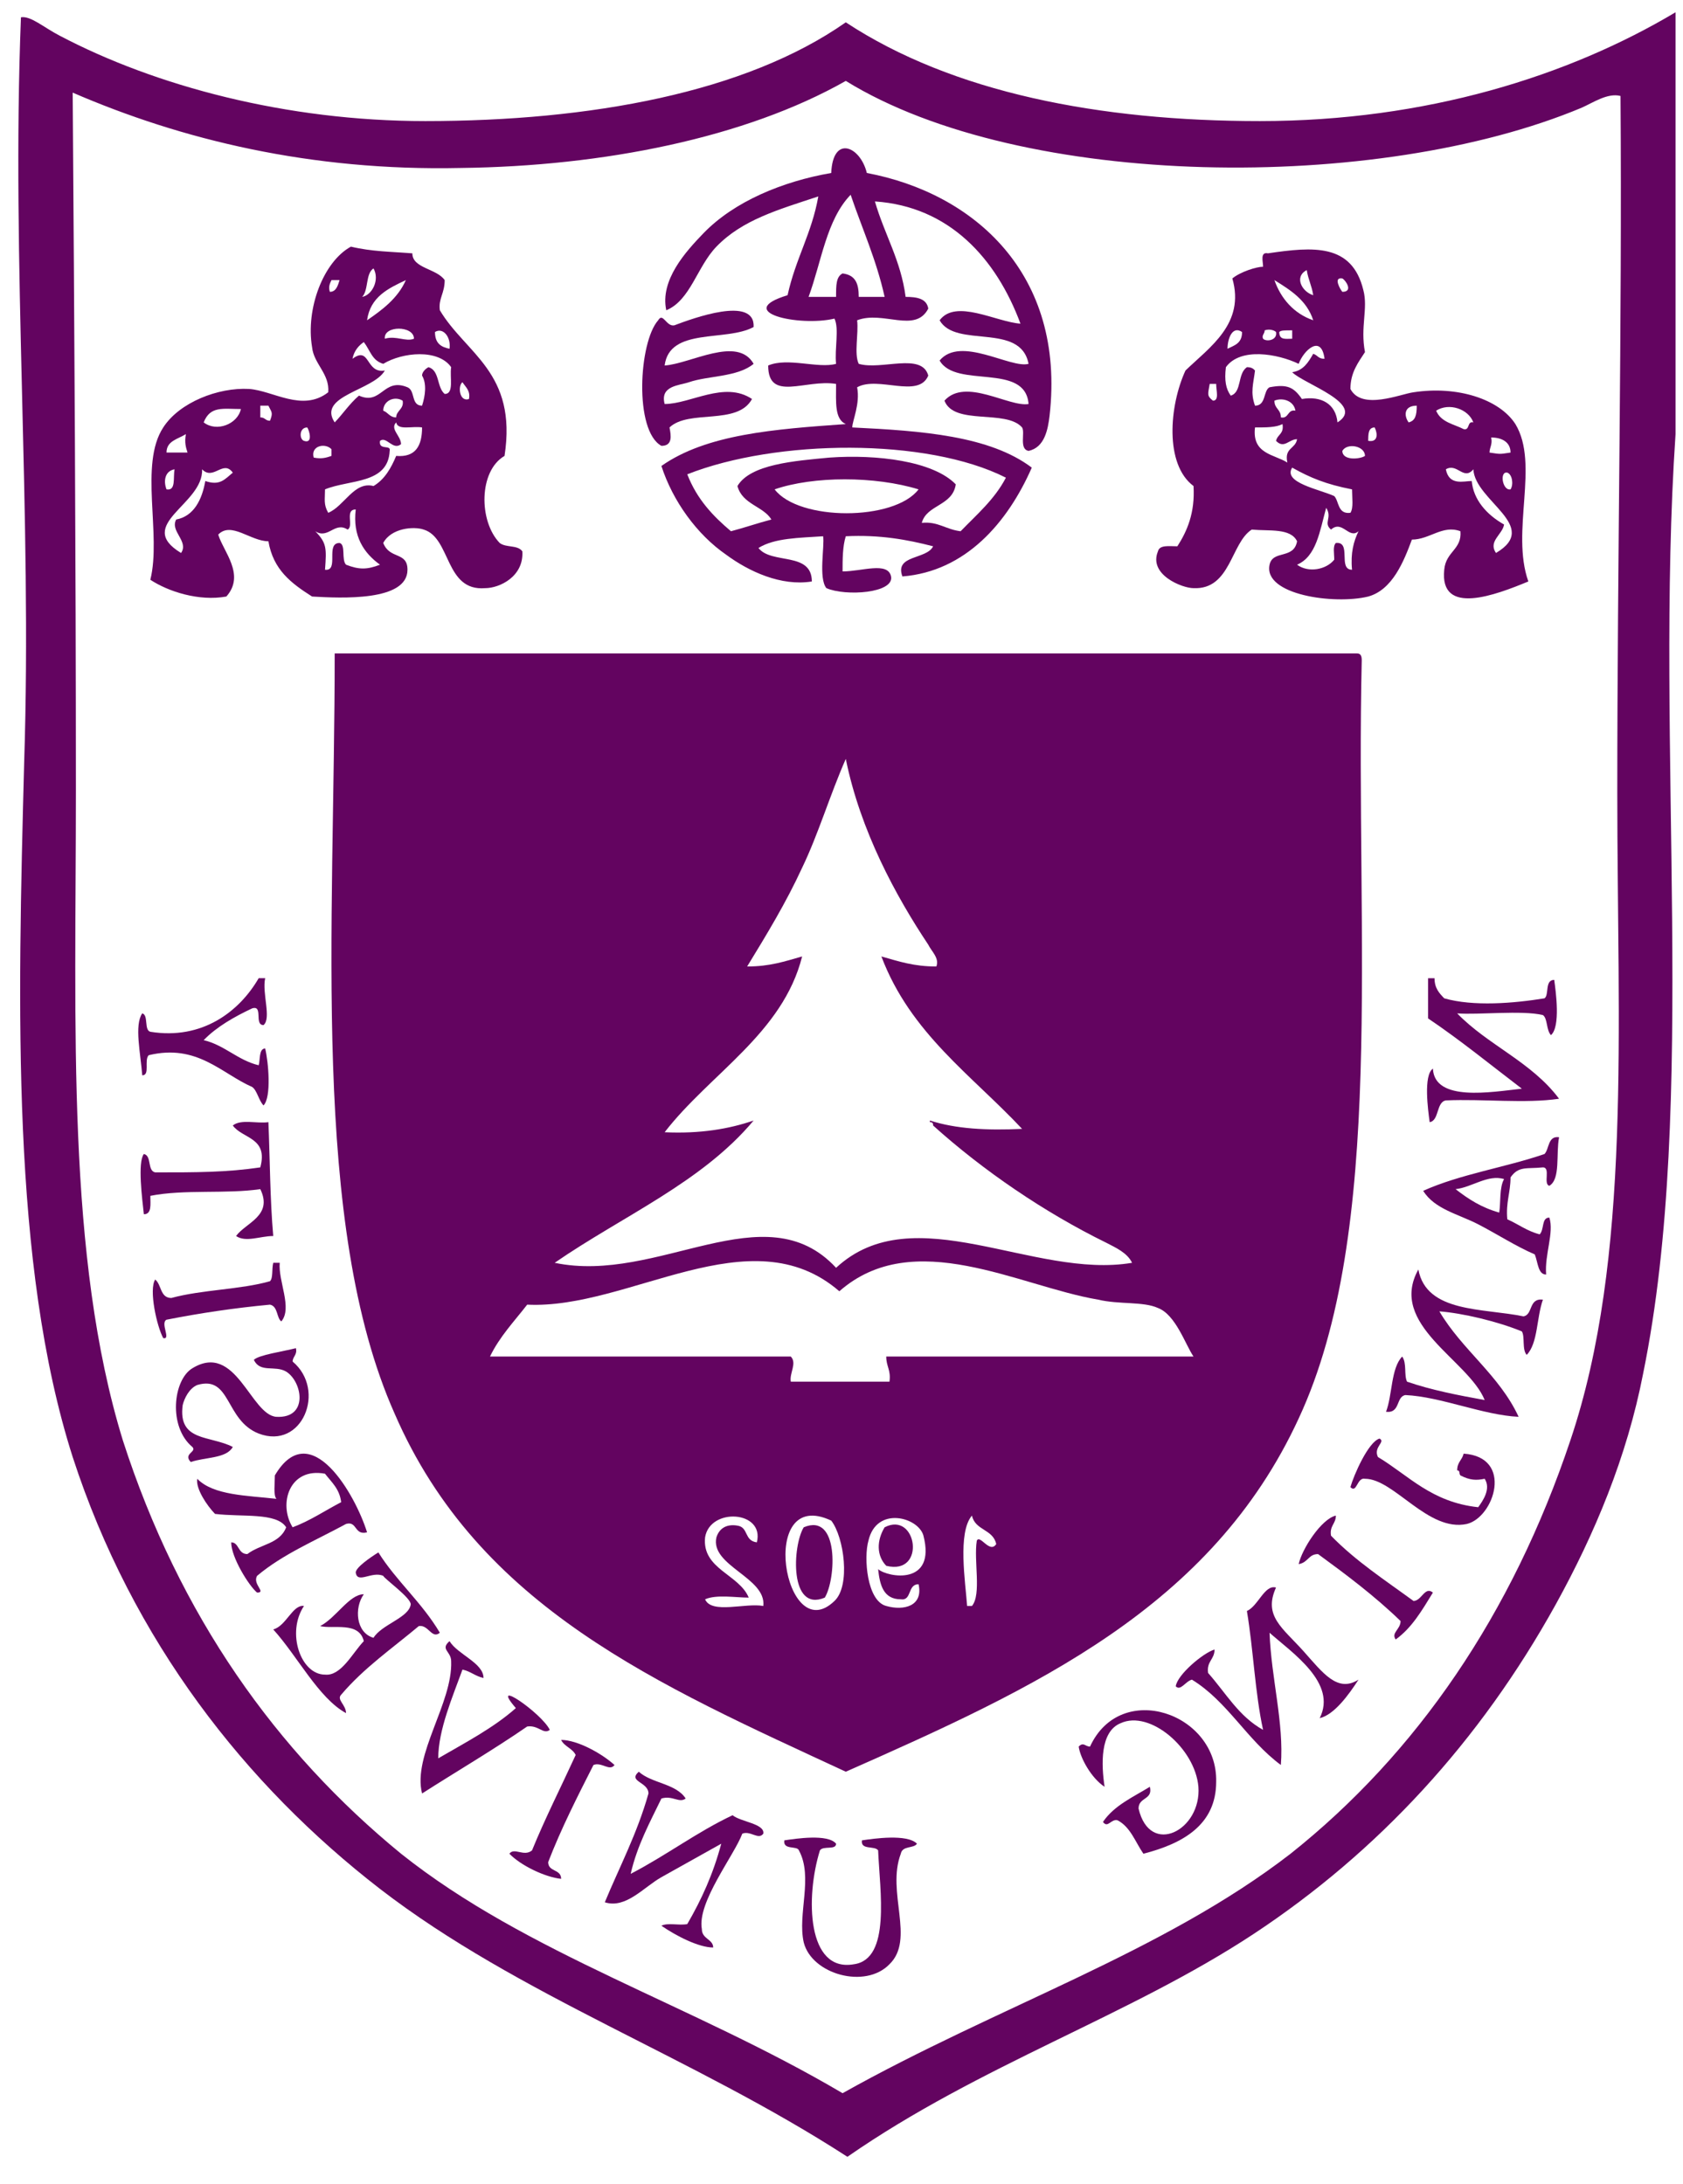 <?xml version="1.0" encoding="UTF-8"?>
<svg width="141px" height="183px" viewBox="0 0 141 183" version="1.1" xmlns="http://www.w3.org/2000/svg" xmlns:xlink="http://www.w3.org/1999/xlink">
    <title>南京大学logo</title>
    <g id="Page-1" stroke="none" stroke-width="1" fill="none" fill-rule="evenodd">
        <g id="南京大学logo" transform="translate(70.5, 91.16) rotate(180) translate(-70.5, -91.16) translate(0, 0.16)" fill="#630460">
            <g id="q25" transform="translate(0, 0)">
                <g id="xfrm26" transform="translate(0.245, 0.711)">
                    <path d="M139,180 C139.814,159.377 138.054,138.335 138.73,117.573 C139.273,96.951 139.814,75.49 134.665,59.35 C129.652,43.92 120.167,31.86 108.919,23.16 C97.267,14.18 82.769,9.13 69.76,0.71 C58.649,8.43 46.181,12.5 35.75,19.37 C25.32,26.25 16.78,35.5 10.41,47.01 C7.16,52.9 4.45,59.35 3.09,66.37 C-1.52,88.953 2.14,118.975 0.38,145.069 L0.38,180.42 C9.32,175.089 21.25,171.302 35.21,171.302 C48.621,171.302 60.951,173.687 69.896,179.578 C78.296,173.687 91.306,171.302 105.125,171.302 C116.779,171.302 127.754,174.249 135.75,178.456 C137.104,179.158 138.188,180.14 139,180 M134.396,115.187 C134.396,134.969 134.53,154.609 134.665,173.687 C125.586,169.758 114.746,167.093 102.145,167.374 C90.221,167.513 78.296,169.9 69.896,174.669 C55.125,165.551 25.32,165.269 8.24,172.424 C7.29,172.844 6.07,173.687 4.99,173.407 C4.85,154.187 5.26,134.547 5.26,115.047 C5.26,95.126 4.04,76.05 9.19,60.75 C14.07,46.17 22.06,34.52 32.63,26.11 C43.336,17.83 57.157,13.34 70.165,6.04 C82.769,13.48 96.588,17.69 107.158,26.11 C117.593,34.66 125.721,46.03 130.464,60.75 C135.207,76.19 134.396,95.267 134.396,115.187" id="Shape"></path>
                </g>
            </g>
            <g id="q27" transform="translate(118, 89)">
                <g id="xfrm28" transform="translate(0.083, 0.24)">
                    <path d="M11,8 C11.68,7.018 11.136,4.633 11,2.809 C10.322,2.809 10.865,4.073 10.46,4.494 C6.393,5.476 4.359,2.952 1.785,1.829 C1.38,1.547 1.245,0.707 0.839,0.285 C0.16,0.987 0.431,3.934 0.701,5.056 C1.245,5.056 1.109,4.073 1.245,3.651 C3.005,4.073 4.089,5.335 5.853,5.756 C4.768,6.878 3.278,7.72 1.785,8.422 C0.839,8.703 1.65,7.018 0.839,7.018 C0.16,7.58 0.975,9.685 0.701,10.947 L1.245,10.947 C2.87,8.14 5.987,5.756 10.322,6.458 C10.865,6.598 10.46,7.86 11,8" id="Path"></path>
                </g>
            </g>
            <g id="q29" transform="translate(117, 77)">
                <g id="xfrm30" transform="translate(0.948, 0.456)">
                    <path d="M11,8 C11.541,7.3 11.135,4.213 11,2.951 C10.321,2.951 10.457,3.793 10.457,4.493 C7.611,5.056 4.089,4.633 1.244,5.056 C0.16,2.811 2.464,2.249 3.274,1.127 C2.464,0.567 1.244,1.127 0.16,1.127 C0.431,4.213 0.431,7.44 0.565,10.667 C1.515,10.527 2.869,10.946 3.548,10.387 C2.734,9.265 0.565,9.404 1.244,6.878 C4.089,6.458 6.527,6.458 10.051,6.458 C10.729,6.598 10.321,7.86 11,8" id="Path"></path>
                </g>
            </g>
            <g id="q31" transform="translate(96, 131)">
                <g id="xfrm32" transform="translate(0.323, 0.34)">
                    <path d="M31,15 C33.03,11.913 31.136,6.022 32.082,2.236 C30.592,1.253 28.018,0.411 25.714,0.831 C24.089,2.656 25.984,4.62 26.393,6.022 C25.308,7.145 23.681,5.462 22.19,5.462 C21.785,3.076 20.295,1.953 18.532,0.831 C16.094,0.691 10.539,0.411 10.539,3.076 C10.539,4.62 12.029,3.918 12.57,5.32 C11.895,6.584 9.995,6.725 9.182,6.442 C6.879,5.742 7.422,1.253 4.033,1.533 C2.814,1.533 0.78,2.516 0.916,4.62 C1.324,5.18 2.272,4.9 2.814,5.32 C4.577,7.145 4.577,11.353 2.408,12.615 C1.324,19.629 5.659,21.173 7.827,24.82 C7.962,25.802 7.422,26.224 7.422,27.347 C8.098,28.326 10.131,28.326 10.131,29.591 C11.895,29.731 13.52,29.731 15.279,30.151 C17.583,28.889 19.075,24.96 18.532,21.733 C18.397,20.331 17.042,19.489 17.178,17.947 C19.347,16.262 21.785,18.086 23.818,18.227 C26.393,18.367 29.643,17.104 31,15 M30.727,9.811 C31,10.511 30.862,11.353 30.051,11.493 C30.187,10.791 29.915,9.669 30.727,9.811 M30.727,12.896 C30.727,13.877 29.78,14.018 29.102,14.44 C29.236,13.738 29.102,13.318 28.967,12.896 L30.727,12.896 Z M29.915,7.284 C30.457,6.302 28.831,5.462 29.508,4.48 C33.439,6.864 27.612,8.546 27.747,11.493 C26.798,10.511 25.984,12.335 25.173,11.213 C25.849,10.651 26.257,10.091 27.477,10.511 C27.747,8.969 28.423,7.564 29.915,7.284 M24.494,16.544 C24.765,15.282 26.527,14.58 27.612,15.422 C27.068,16.824 25.984,16.544 24.494,16.544 M22.869,15.842 L22.869,16.824 L22.19,16.824 C21.92,16.262 21.785,16.262 22.056,15.562 C22.461,15.562 22.461,15.842 22.869,15.842 M19.211,13.877 C19.617,14.018 19.617,15 18.94,15 C18.803,14.86 18.397,13.598 19.211,13.877 M18.397,12.476 C18.668,13.458 17.448,13.738 16.907,13.178 L16.907,12.615 C17.312,12.476 17.719,12.335 18.397,12.476 M18.263,6.302 C17.178,5.602 16.637,7.145 15.553,6.442 C15.01,6.725 15.823,8.126 14.874,8.126 C15.145,5.882 14.197,4.48 12.841,3.498 C13.925,3.076 14.604,3.076 15.687,3.498 C16.094,3.918 15.687,5.18 16.229,5.32 C17.448,5.32 16.229,2.936 17.448,3.076 C17.312,4.9 17.312,5.32 18.263,6.302 M17.178,7.847 C17.583,8.546 17.448,8.969 17.448,9.811 C15.418,10.651 12.165,10.231 12.029,13.038 C11.895,13.598 12.978,13.038 12.841,13.877 C12.3,14.3 11.759,13.038 11.08,13.598 C11.08,14.3 12.029,14.86 11.486,15.422 C11.351,14.72 10.131,15.14 9.317,15 C9.317,13.458 9.86,12.476 11.486,12.615 C11.895,11.633 12.435,10.651 13.384,10.091 C15.01,10.511 15.823,8.407 17.178,7.847 M17.042,26.364 C17.178,26.784 17.042,27.064 16.907,27.347 L16.229,27.347 C16.363,26.924 16.499,26.364 17.042,26.364 M16.637,15.422 C18.127,17.667 13.384,18.086 12.435,19.771 C14.061,19.489 13.654,21.875 15.145,20.753 C15.01,21.453 14.604,21.875 14.197,22.155 C13.654,21.453 13.52,20.611 12.57,20.331 C10.944,21.313 7.962,21.593 6.879,20.051 C7.016,19.209 6.607,17.807 7.422,17.807 C8.098,18.367 7.827,19.771 8.776,20.051 C9.047,19.911 9.317,19.629 9.317,19.349 C8.912,18.649 9.047,17.667 9.317,16.824 C10.266,16.824 9.86,18.086 10.539,18.367 C12.57,19.209 12.705,16.824 14.604,17.667 C15.418,16.964 15.958,16.122 16.637,15.422 M14.333,25.942 C13.789,26.504 14.061,27.906 13.384,28.326 C12.841,27.347 13.52,26.082 14.333,25.942 M13.925,23.98 C13.654,25.942 12.165,26.644 10.675,27.347 C11.351,25.802 12.705,24.82 13.925,23.98 M12.435,22.436 C12.57,23.558 9.995,23.558 9.995,22.436 C10.675,22.155 11.486,22.716 12.435,22.436 M12.57,16.404 C12.57,17.244 11.621,17.667 10.944,17.244 C10.81,16.544 11.486,16.404 11.486,15.842 C12.029,15.842 12.165,16.262 12.57,16.404 M7.016,21.593 C7.691,21.733 8.235,22.016 8.235,22.998 C7.557,23.417 6.879,22.575 7.016,21.593 M5.388,17.384 C6.202,17.104 6.337,18.509 5.932,18.789 C5.659,18.367 5.253,18.086 5.388,17.384" id="Shape"></path>
                </g>
            </g>
            <g id="q33" transform="translate(117, 69)">
                <g id="xfrm34" transform="translate(-0.001, 0.935)">
                    <path d="M11,5 C11.544,4.158 10.865,1.071 10.324,0.089 C9.646,-0.051 10.595,1.354 10.051,1.634 C7.206,2.193 4.362,2.616 1.38,2.896 C0.704,2.755 0.839,1.773 0.431,1.493 C-0.516,2.616 0.704,4.86 0.566,6.402 L1.109,6.402 C1.244,5.842 1.109,5.14 1.38,4.86 C3.818,4.158 7.071,4.158 9.646,3.455 C10.595,3.455 10.46,4.578 11,5" id="Path"></path>
                </g>
            </g>
            <g id="q35" transform="translate(114, 58)">
                <g id="xfrm36" transform="translate(0.496, 0.906)">
                    <path d="M7,2 C8.896,2.982 11.607,2.42 11.199,5.507 C11.063,6.069 10.658,6.909 9.979,7.192 C7.135,8.032 7.676,4.245 4.832,3.123 C1.174,1.72 -0.86,6.77 1.987,9.156 C1.987,9.576 1.579,9.716 1.714,10.278 C2.799,9.996 4.832,9.716 5.237,9.296 C4.696,8.173 3.477,8.874 2.528,8.314 C1.174,7.471 0.63,4.385 3.342,4.524 C5.508,4.665 6.727,10.838 10.388,8.594 C12.014,7.611 12.419,3.685 10.388,2 C9.979,1.581 11.199,1.438 10.522,0.738 C9.304,1.158 7.541,1.019 7,2" id="Path"></path>
                </g>
            </g>
            <g id="q37" transform="translate(109, 48)">
                <g id="xfrm38" transform="translate(0.476, 0.24)">
                    <path d="M15,10 C15.136,9.161 14.187,7.755 13.51,7.056 C11.207,6.776 8.362,7.196 7.549,5.934 C8.09,4.529 9.717,4.529 10.801,3.689 C11.612,3.689 11.478,4.672 12.155,4.672 C12.155,3.41 10.666,1.023 9.987,0.462 C9.174,0.462 10.393,1.163 9.987,1.865 C7.819,3.689 5.11,4.812 2.535,6.213 C1.587,6.493 1.857,5.231 0.772,5.511 C1.722,8.598 5.516,15.332 8.497,10.283 C8.497,9.58 8.633,8.598 8.362,8.318 C10.801,8.598 13.646,8.598 15,10 M7.008,5.934 C8.228,7.898 7.278,10.983 4.296,10.423 C3.755,9.721 3.076,9.161 2.941,8.038 C4.296,7.336 5.516,6.493 7.008,5.934" id="Shape"></path>
                </g>
            </g>
            <g id="q39" transform="translate(103, 38)">
                <g id="xfrm40" transform="translate(0.534, 0.58)">
                    <path d="M12,9 C12.949,9.14 13.49,7.315 14.574,7.035 C12.541,4.791 10.781,1.284 8.477,0.021 C8.477,0.723 9.288,1.145 8.883,1.564 C6.986,3.809 4.548,5.491 2.379,7.315 C1.565,7.456 1.295,6.193 0.616,6.756 C2.106,9.28 4.275,11.105 5.767,13.489 C6.443,13.069 7.663,12.227 7.663,11.804 C7.528,10.822 6.309,11.945 5.359,11.524 C5.224,11.245 3.055,9.7 3.055,9.14 C3.19,8.019 5.494,7.456 6.173,6.333 C7.663,6.756 7.799,8.86 6.986,9.982 C8.207,9.982 9.288,8.019 10.646,7.315 C9.562,7.035 7.393,7.737 6.986,6.053 C7.934,5.071 8.883,3.106 10.237,3.247 C12.271,3.247 13.49,6.756 12,9" id="Path"></path>
                </g>
            </g>
            <g id="q41" transform="translate(25, 33)">
                <g id="xfrm42" transform="translate(0.96, 0.402)">
                    <path d="M87,94 C87,70.993 89.031,46.162 81.984,30.309 C74.94,14.038 59.898,7.585 44.181,0.289 C28.327,7.302 13.555,14.038 6.238,29.889 C-1.079,45.603 1.496,70.151 0.955,93.438 C0.955,93.86 1.09,94 1.36,94 L87,94 Z M48.787,35.08 L73.99,35.08 C73.178,36.762 71.958,38.026 70.873,39.429 C62.338,39.007 52.175,47.004 44.721,40.551 C38.488,46.022 29.681,40.971 23.041,39.849 C21.28,39.429 19.247,39.709 18.027,39.149 C16.538,38.586 15.724,36.062 15.048,35.08 L40.792,35.08 C40.792,34.237 40.386,33.958 40.521,32.975 L48.787,32.975 C48.923,33.677 48.244,34.518 48.787,35.08 M44.994,42.516 C50.956,48.969 59.898,41.111 68.57,42.936 C62.878,46.864 56.24,49.669 51.902,54.86 C53.936,54.158 56.375,53.737 59.357,53.878 C55.562,58.789 49.463,62.155 47.838,68.608 C49.328,68.186 50.548,67.767 52.445,67.767 C50.818,70.431 49.192,73.097 47.838,76.042 C46.483,78.849 45.535,82.076 44.181,85.162 C42.96,79.129 39.978,73.657 37.269,69.591 C36.999,69.029 36.32,68.469 36.593,67.767 C38.488,67.767 39.708,68.186 41.198,68.608 C38.759,62.155 33.61,58.646 29.411,54.158 C32.391,54.018 34.965,54.158 37.134,54.86 L37.134,54.72 C36.999,54.72 36.863,54.72 36.863,54.44 C32.662,50.651 27.513,47.145 22.365,44.62 C21.551,44.198 20.602,43.778 20.196,42.936 C28.462,41.533 38.488,48.546 44.994,42.516 M52.311,14.878 C53.122,16.842 56.24,17.264 55.969,19.929 C55.562,22.453 50.956,22.173 51.633,19.509 C52.716,19.649 52.311,20.771 53.257,20.911 C54.071,21.051 54.75,20.771 55.02,19.929 C55.562,17.545 50.818,16.562 51.091,14.178 C52.581,14.458 55.426,13.476 55.969,14.737 C55.02,15.16 53.395,14.878 52.311,14.878 M45.129,14.598 C49.328,10.528 51.633,24.277 45.399,21.331 C44.315,19.929 43.774,15.86 45.129,14.598 M40.792,14.178 C42.417,14.598 42.69,18.247 42.283,19.649 C41.606,22.593 38.083,21.613 37.675,20.068 C36.593,15.86 40.657,16.562 41.471,17.264 C41.335,16 41.062,14.737 39.572,14.737 C38.624,14.598 39.032,16 38.083,16 C37.675,14.178 39.302,13.755 40.792,14.178 M34.016,14.178 C34.154,16.142 34.83,20.349 33.61,21.753 C33.34,20.491 31.85,20.631 31.577,19.366 C32.121,18.526 32.934,20.209 33.205,19.649 C33.475,17.964 32.797,15.16 33.61,14.178 L34.016,14.178 Z" id="Shape"></path>
                </g>
            </g>
            <g id="q43" transform="translate(94, 30)">
                <g id="xfrm44" transform="translate(0.202, 0.951)">
                    <path d="M9,12 C8.864,8.491 12.252,4.143 11.438,0.916 C8.594,2.74 5.479,4.564 2.631,6.529 C1.683,6.669 1.276,5.827 0.736,6.246 C1.412,7.649 5.884,10.735 3.58,8.071 C5.479,6.387 7.917,5.125 10.083,3.862 C10.083,6.246 8.864,9.054 8.053,11.298 C7.374,11.157 6.968,10.735 6.29,10.596 C6.29,11.857 8.458,12.561 9.137,13.682 C9.948,12.979 9,12.84 9,12" id="Path"></path>
                </g>
            </g>
            <g id="q45" transform="translate(89, 24)">
                <g id="xfrm46" transform="translate(0.428, 0.098)">
                    <path d="M7,3 C7.676,2.438 8.49,3.28 8.896,2.721 C7.949,1.737 5.916,0.756 4.562,0.616 C4.562,1.458 5.646,1.176 5.646,2.019 C4.562,4.824 3.207,7.489 1.853,10.156 C1.173,10.436 0.495,9.594 0.089,10.156 C1.173,11.136 3.207,12.258 4.562,12.258 C4.291,11.698 3.612,11.558 3.342,10.996 C4.562,8.331 5.916,5.664 7,3" id="Path"></path>
                </g>
            </g>
            <g id="q47" transform="translate(76, 18)">
                <g id="xfrm48" transform="translate(0.33, 0.749)">
                    <path d="M14,4 C12.237,3.438 10.748,5.262 9.258,6.104 C7.495,7.086 5.734,8.069 4.244,8.909 C4.92,6.385 5.87,4.28 7.09,2.175 C7.768,2.035 8.715,2.315 9.258,2.035 C8.038,1.193 6.14,0.211 4.92,0.211 C4.92,0.913 5.87,0.913 5.87,1.756 C6.275,4 3.16,7.929 2.481,9.751 C1.805,10.033 1.127,9.191 0.721,9.751 C0.586,10.594 2.617,10.733 3.295,11.296 C6.275,9.892 8.85,7.929 11.832,6.385 C11.289,8.769 10.207,10.733 9.258,12.697 C8.309,12.978 7.768,12.278 7.225,12.697 C8.038,13.96 10.069,13.96 11.153,14.942 C12.103,14.1 10.342,14.1 10.342,13.118 C11.289,9.751 12.781,6.946 14,4" id="Path"></path>
                </g>
            </g>
            <g id="q49" transform="translate(77, 144)">
                <g id="xfrm50" transform="translate(0.858, 0.32)">
                    <path d="M8,11 C9.625,9.175 10.033,1.74 7.729,0.478 C6.78,0.478 6.916,1.32 7.051,2.02 C5.426,3.564 1.358,2.16 0.14,4.404 C2.443,5.949 5.29,3.984 7.459,3.984 C7.864,5.529 6.239,5.529 5.426,5.809 C3.8,6.369 1.358,6.229 0.004,7.351 C1.358,9.736 5.29,7.351 7.459,7.211 C7.051,10.438 2.309,9.175 0.004,10.438 C-0.131,13.102 5.155,11.14 6.645,10.578 C7.321,10.438 7.595,11.7 8,11" id="Path"></path>
                </g>
            </g>
            <g id="q51" transform="translate(52, 131)">
                <g id="xfrm52" transform="translate(0.065, 0.613)">
                    <path d="M30,31 C31.49,29.458 33.658,27.073 33.115,24.546 C31.084,25.389 30.541,28.195 28.915,29.877 C26.747,32.122 23.768,32.964 20.379,34.086 C20.92,31 22.275,28.895 22.953,25.809 C27.561,24.406 22.004,23.144 19.024,23.847 C18.616,23.004 19.024,21.32 18.89,20.058 C20.379,19.638 22.953,20.62 24.578,19.917 C24.578,16.831 21.464,18.795 18.89,18.375 C18.89,16.831 19.024,15.429 18.076,15.009 C24.038,14.586 29.729,14.167 33.523,11.5 C32.574,8.556 30.541,5.749 28.103,4.066 C26.206,2.662 23.494,1.4 20.92,1.82 C20.92,4.347 24.308,3.225 25.393,4.626 C24.038,5.469 22.004,5.469 19.974,5.609 C19.836,4.767 20.379,2.102 19.7,1.26 C18.076,0.558 14.011,0.84 14.282,2.242 C14.552,3.504 16.721,2.662 18.346,2.662 C18.346,3.645 18.346,4.767 18.076,5.609 C15.231,5.749 12.927,5.329 10.759,4.767 C11.3,3.645 14.011,4.066 13.333,2.242 C8.049,2.662 4.526,6.731 2.493,11.36 C6.016,14.026 11.708,14.446 17.533,14.727 C17.533,15.289 16.856,16.691 17.126,18.093 C15.366,19.075 11.979,17.111 11.165,19.075 C11.708,21.04 15.093,19.498 16.991,20.058 C17.397,20.9 16.991,22.582 17.126,23.707 C14.958,24.546 12.249,22.582 11.165,24.687 C11.3,25.528 12.113,25.668 13.063,25.668 C13.468,28.755 14.823,30.86 15.636,33.667 C9.404,33.244 5.473,28.895 3.441,23.424 C5.473,23.564 8.861,25.528 10.215,23.707 C8.861,21.32 3.441,23.564 2.763,20.058 C4.253,19.638 8.455,22.442 10.215,20.337 C8.861,17.953 3.034,20.197 2.763,16.691 C4.391,16.411 8.049,18.936 9.81,16.971 C8.996,14.866 4.661,16.271 3.306,14.727 C3.034,14.307 3.577,12.904 2.763,12.764 C1.408,13.044 1.138,14.586 1.003,15.708 C-0.352,27.633 7.371,34.367 16.313,36.051 C16.856,38.295 19.16,39.278 19.295,36.051 C23.358,35.349 27.426,33.667 30,31 M27.696,6.029 C29.186,7.291 30.541,8.695 31.355,10.8 C23.902,13.744 11.3,13.884 4.661,10.518 C5.61,8.695 7.1,7.433 8.455,6.029 C9.675,6.168 10.351,6.871 11.708,6.731 C11.3,8.273 9.131,8.133 8.861,9.958 C10.759,11.922 15.501,12.482 19.431,12.202 C22.412,11.922 26.07,11.64 27.152,9.818 C26.747,8.273 24.986,8.133 24.308,7.011 C25.393,6.731 26.611,6.311 27.696,6.029 M18.89,25.668 L21.193,25.668 C20.108,28.615 19.7,32.122 17.669,34.226 C16.721,31.422 15.501,28.755 14.823,25.668 L16.991,25.668 C16.991,26.791 17.262,27.493 18.346,27.633 C18.89,27.354 18.89,26.651 18.89,25.668 M24.038,9.538 C20.785,10.66 15.636,10.66 11.979,9.538 C14.011,6.871 22.004,6.871 24.038,9.538" id="Shape"></path>
                </g>
            </g>
            <g id="q53" transform="translate(63, 15)">
                <g id="xfrm54" transform="translate(0.288, 0.94)">
                    <path d="M12,12 C12.135,11.157 10.916,11.577 10.78,11.157 C9.562,8.913 10.916,5.826 10.375,3.442 C9.696,0.775 5.227,-0.486 3.193,1.617 C1.025,3.722 3.464,7.651 2.244,10.878 C2.109,11.577 1.16,11.298 0.89,11.718 C1.704,12.56 4.548,12.14 5.497,12 C5.632,11.157 4.413,11.577 4.143,11.157 C4.007,7.791 3.058,2.04 6.173,1.617 C10.104,0.917 10.24,7.229 9.021,11.157 C8.75,11.577 7.666,11.157 7.666,11.718 C8.342,12.56 11.052,12.14 12,12" id="Path"></path>
                </g>
            </g>
            <g id="q55" transform="translate(70, 47)">
                <g id="xfrm56" transform="translate(0.663, 0.174)">
                    <path d="M3,7 C3.949,5.455 4.22,-0.156 1.237,1.106 C0.291,2.651 0.018,8.262 3,7" id="Path"></path>
                </g>
            </g>
            <g id="q57" transform="translate(63, 50)">
                <g id="xfrm58" transform="translate(0.887, 0.174)">
                    <path d="M3,4 C3.679,2.877 3.679,1.615 2.865,0.773 C-0.523,-0.069 0.291,5.402 3,4" id="Path"></path>
                </g>
            </g>
            <g id="q59" transform="translate(38, 26)">
                <g id="xfrm60" transform="translate(0.679, 0.796)">
                    <path d="M11,9 C11.406,9 11.541,9.42 11.949,9 C11.814,8.018 10.865,6.333 9.781,5.633 C10.051,7.458 10.187,10.262 8.426,10.965 C5.987,12.086 2.193,8.859 1.92,5.633 C1.65,1.986 5.987,-0.261 6.934,3.809 C6.934,4.791 5.714,4.511 5.987,5.633 C7.341,4.791 8.967,4.089 9.916,2.687 C9.51,2.126 9.237,2.966 8.696,2.826 C7.612,2.267 7.207,1.005 6.528,0.022 C3.275,0.862 0.431,2.406 0.431,6.053 C0.295,11.805 8.426,14.61 11,9" id="Path"></path>
                </g>
            </g>
            <g id="q61" transform="translate(11, 130)">
                <g id="xfrm62" transform="translate(0.987, 0.96)">
                    <path d="M32,5 C32.814,3.036 29.967,1.913 29.021,1.913 C25.903,1.773 25.903,5.7 24.143,6.822 C22.65,6.682 20.89,6.964 20.346,5.842 C20.619,4.298 22.379,5.14 22.65,3.878 C23.193,1.351 17.231,0.511 14.384,1.211 C12.353,1.773 11.404,4.158 10.726,5.982 C9.235,5.982 8.151,7.244 6.661,6.682 C6.526,5.14 7.881,5 8.016,3.456 C8.424,-0.471 3.682,1.351 0.97,2.473 C2.462,6.682 0.021,12.293 2.054,15.662 C3.409,17.764 6.932,18.889 10.59,18.327 C11.675,18.187 14.928,16.784 15.876,18.606 C15.876,20.009 15.198,20.851 14.657,21.693 C15.063,23.797 14.384,25.34 14.792,26.884 C15.741,30.811 18.991,30.531 22.785,29.971 C23.464,30.111 23.193,29.269 23.193,28.849 C23.734,28.849 25.089,28.427 25.768,27.866 C24.684,24.078 27.666,22.113 29.696,20.151 C31.051,17.204 31.459,12.293 29.021,10.471 C28.885,8.227 29.561,6.682 30.375,5.42 C31.051,5.42 31.865,5.56 32,5 M27.393,17.624 C27.936,18.046 27.801,18.187 27.666,19.029 L27.123,19.029 C27.123,18.466 26.852,17.624 27.393,17.624 M25.903,18.046 C26.309,18.606 26.446,19.309 26.309,20.431 C25.089,22.113 21.974,21.553 20.211,20.711 C19.805,21.833 18.315,23.235 18.045,21.133 C18.585,21.133 18.585,21.413 18.991,21.553 C19.399,20.851 19.805,20.151 20.754,20.009 C19.805,19.029 14.522,17.344 16.96,15.802 C17.096,17.344 18.315,18.046 19.94,17.764 C20.619,18.747 21.16,19.029 22.65,18.747 C23.193,18.466 22.923,17.204 23.87,17.204 C24.278,18.327 24.005,19.029 23.87,20.151 C24.005,20.291 24.143,20.431 24.548,20.431 C25.362,19.869 24.954,18.327 25.903,18.046 M26.173,21.973 C26.173,22.815 25.768,23.937 24.954,23.377 C24.954,22.396 25.632,22.255 26.173,21.973 M21.16,12.436 C22.244,13.135 24.143,13.135 23.87,15.38 C22.923,15.38 22.109,15.38 21.566,15.662 C21.431,14.82 21.974,14.82 22.109,14.257 C21.431,13.558 21.025,14.397 20.346,14.397 C20.484,13.558 21.431,13.698 21.16,12.436 M23.193,22.815 C23.329,23.096 23.058,23.235 23.058,23.518 C22.65,23.658 22.244,23.518 22.109,23.377 C21.974,22.675 22.923,22.535 23.193,22.815 M20.754,22.815 C21.295,22.815 21.838,22.675 21.838,23.377 C21.703,23.518 21.431,23.518 20.754,23.518 L20.754,22.815 Z M22.244,17.624 C21.566,17.906 20.619,17.624 20.484,16.784 C21.16,16.924 21.025,16.082 21.703,16.222 C21.703,16.924 22.244,16.924 22.244,17.624 M17.231,9.629 C18.45,10.191 21.566,10.751 20.754,12.013 C19.264,11.171 17.907,10.611 15.741,10.191 C15.741,9.489 15.604,8.646 15.876,8.227 C16.96,8.086 16.823,9.209 17.231,9.629 M22.244,27.727 C20.89,26.884 19.535,26.042 18.991,24.36 C20.619,24.92 21.703,26.182 22.244,27.727 M18.991,26.462 C19.94,26.744 20.619,28.007 19.535,28.566 C19.399,27.727 19.126,27.304 18.991,26.462 M17.231,4.298 C17.907,3.456 19.399,3.175 20.346,3.878 C18.721,4.578 18.45,6.682 17.907,8.646 C17.366,7.804 18.18,7.384 17.501,6.822 C16.552,7.664 16.012,5.982 15.198,6.682 C15.604,5.842 15.876,4.86 15.741,3.456 C16.96,3.456 15.741,5.842 17.096,5.7 C17.366,5.42 17.231,4.86 17.231,4.298 M16.552,26.744 C16.687,26.884 17.366,28.007 16.552,27.866 C16.282,27.727 15.604,26.744 16.552,26.744 M14.657,12.995 C15.063,12.715 16.552,12.575 16.552,13.417 C16.147,14.118 14.657,13.837 14.657,12.995 M14.384,14.257 C14.384,14.82 14.384,15.38 13.843,15.38 C13.573,14.82 13.573,14.118 14.384,14.257 M10.999,15.802 C11.404,16.362 11.404,17.204 10.32,17.204 C10.32,16.362 10.455,15.942 10.999,15.802 M8.695,16.784 C7.61,17.484 5.983,16.924 5.577,15.802 C6.12,15.942 5.848,15.1 6.391,15.24 C7.202,15.662 8.287,15.802 8.695,16.784 M7.881,11.873 C6.932,12.436 6.391,10.891 5.577,11.873 C5.442,9.209 -0.114,7.104 3.682,4.86 C4.357,5.842 3.138,6.402 3.003,7.244 C4.493,8.086 5.577,9.349 5.712,10.891 C6.391,10.891 7.61,10.471 7.881,11.873 M4.223,13.275 C4.223,13.698 3.952,13.978 4.087,14.538 C3.138,14.538 2.462,14.118 2.462,13.275 C3.409,13.135 3.273,13.135 4.223,13.275 M2.462,10.191 C3.138,10.049 3.409,11.733 2.732,11.593 C2.324,11.453 2.189,10.611 2.462,10.191" id="Shape"></path>
                </g>
            </g>
            <g id="q63" transform="translate(26, 33)">
                <g id="xfrm64" transform="translate(0.498, 0.848)">
                    <path d="M16,7 C15.594,6.577 15.186,7.419 14.645,7.559 C11.663,5.734 10.038,2.508 7.193,0.406 C6.92,3.913 8.004,7.699 8.14,11.488 C6.244,9.804 2.45,7.279 3.94,4.332 C2.721,4.612 1.501,6.297 0.687,7.559 C2.45,6.437 3.67,8.121 5.295,9.943 C7.056,11.908 8.683,12.891 7.599,15.275 C8.548,15.555 9.089,13.732 10.038,13.31 C9.495,10.083 9.359,6.437 8.683,3.35 C10.714,4.473 11.798,6.437 13.291,8.121 C13.426,9.104 12.748,9.243 12.748,10.083 C13.696,9.804 15.865,7.979 16,7" id="Path"></path>
                </g>
            </g>
            <g id="q65" transform="translate(20, 44)">
                <g id="xfrm66" transform="translate(0.083, 0.155)">
                    <path d="M9,11 C10.22,10.718 11.845,8.194 12.115,6.932 C11.304,7.071 11.304,7.773 10.49,7.773 C8.187,6.089 5.748,4.268 3.579,2.162 C3.579,1.46 4.393,1.181 3.987,0.618 C2.63,1.601 1.818,3.002 0.87,4.547 C1.548,5.107 1.818,3.845 2.495,3.845 C4.798,5.53 7.373,7.211 9.406,9.315 C9.541,10.158 9,10.298 9,11" id="Path"></path>
                </g>
            </g>
            <g id="q67" transform="translate(14, 53)">
                <g id="xfrm68" transform="translate(0.864, 0.54)">
                    <path d="M13,4 C12.457,3.438 12.457,4.842 11.781,4.7 C9.341,4.7 6.494,0.211 3.244,0.913 C0.94,1.476 -0.687,6.524 3.514,6.804 C3.649,6.245 4.055,6.104 4.055,5.402 C3.785,5.402 3.92,5.123 3.785,4.982 C2.971,4.56 2.43,4.56 1.751,4.7 C1.211,3.86 1.887,2.877 2.295,2.315 C6.224,2.738 8.122,4.982 10.696,6.524 C11.102,7.366 10.018,7.787 10.561,8.069 C11.508,7.787 12.727,4.982 13,4" id="Path"></path>
                </g>
            </g>
            <g id="q69" transform="translate(10, 62)">
                <g id="xfrm70" transform="translate(0.881, 0.853)">
                    <path d="M14,1 C12.781,0.858 13.188,2.262 12.375,2.402 C9.393,2.262 5.869,0.718 2.89,0.578 C4.515,4.085 7.632,6.189 9.53,9.416 C7.632,9.275 4.65,8.576 2.619,7.734 C2.349,7.312 2.619,6.189 2.211,5.77 C1.264,6.751 1.399,8.856 0.856,10.398 C2.076,10.538 1.67,9.136 2.484,8.996 C5.869,9.698 10.612,9.275 11.291,12.924 C13.865,8.294 7.089,5.349 5.734,1.983 C8.038,2.402 10.206,2.823 12.24,3.524 C12.51,4.085 12.24,5.067 12.646,5.629 C13.594,4.647 13.459,2.402 14,1" id="Path"></path>
                </g>
            </g>
            <g id="q71" transform="translate(10, 87)">
                <g id="xfrm72" transform="translate(0.358, 0.186)">
                    <path d="M11,13 L11,9.633 C8.291,7.809 5.717,5.704 3.143,3.743 C5.717,3.46 10.459,2.618 10.595,5.424 C11.408,4.862 11,1.918 10.865,0.936 C10.054,1.076 10.324,2.618 9.51,2.76 C6.393,2.9 2.872,2.478 0.025,2.9 C2.329,5.987 5.987,7.389 8.561,10.053 C6.801,9.913 3.143,10.333 1.38,9.913 C0.974,9.633 1.109,8.651 0.704,8.231 C-0.11,8.932 0.295,11.877 0.431,12.86 C1.245,12.86 0.839,11.598 1.245,11.315 C3.819,10.896 7.207,10.615 9.646,11.315 C10.054,11.738 10.459,12.158 10.459,13 L11,13 Z" id="Path"></path>
                </g>
            </g>
            <g id="q73" transform="translate(9, 74)">
                <g id="xfrm74" transform="translate(0.766, 0.371)">
                    <path d="M12,8 C11.051,6.456 9.018,6.036 7.393,5.193 C5.765,4.351 4.275,3.369 2.65,2.669 C2.379,1.967 2.379,0.984 1.701,0.984 C1.836,2.669 1.022,4.491 1.431,5.755 C2.107,5.755 1.836,4.773 2.242,4.351 C3.326,4.634 4.005,5.193 4.954,5.613 C5.089,7.018 4.683,7.86 4.683,9.123 C4.005,10.104 3.326,9.822 1.972,9.962 C1.295,9.962 1.972,8.56 1.431,8.42 C0.481,8.982 0.887,11.084 0.617,12.489 C1.566,12.629 1.431,11.506 1.836,11.084 C5.089,9.962 8.882,9.402 12,8 M5.63,6.176 C7.122,6.595 8.204,7.298 9.288,8.14 C7.934,8.28 6.579,9.402 5.224,8.982 C5.63,8.28 5.495,7.018 5.63,6.176" id="Shape"></path>
                </g>
            </g>
        </g>
    </g>
</svg>